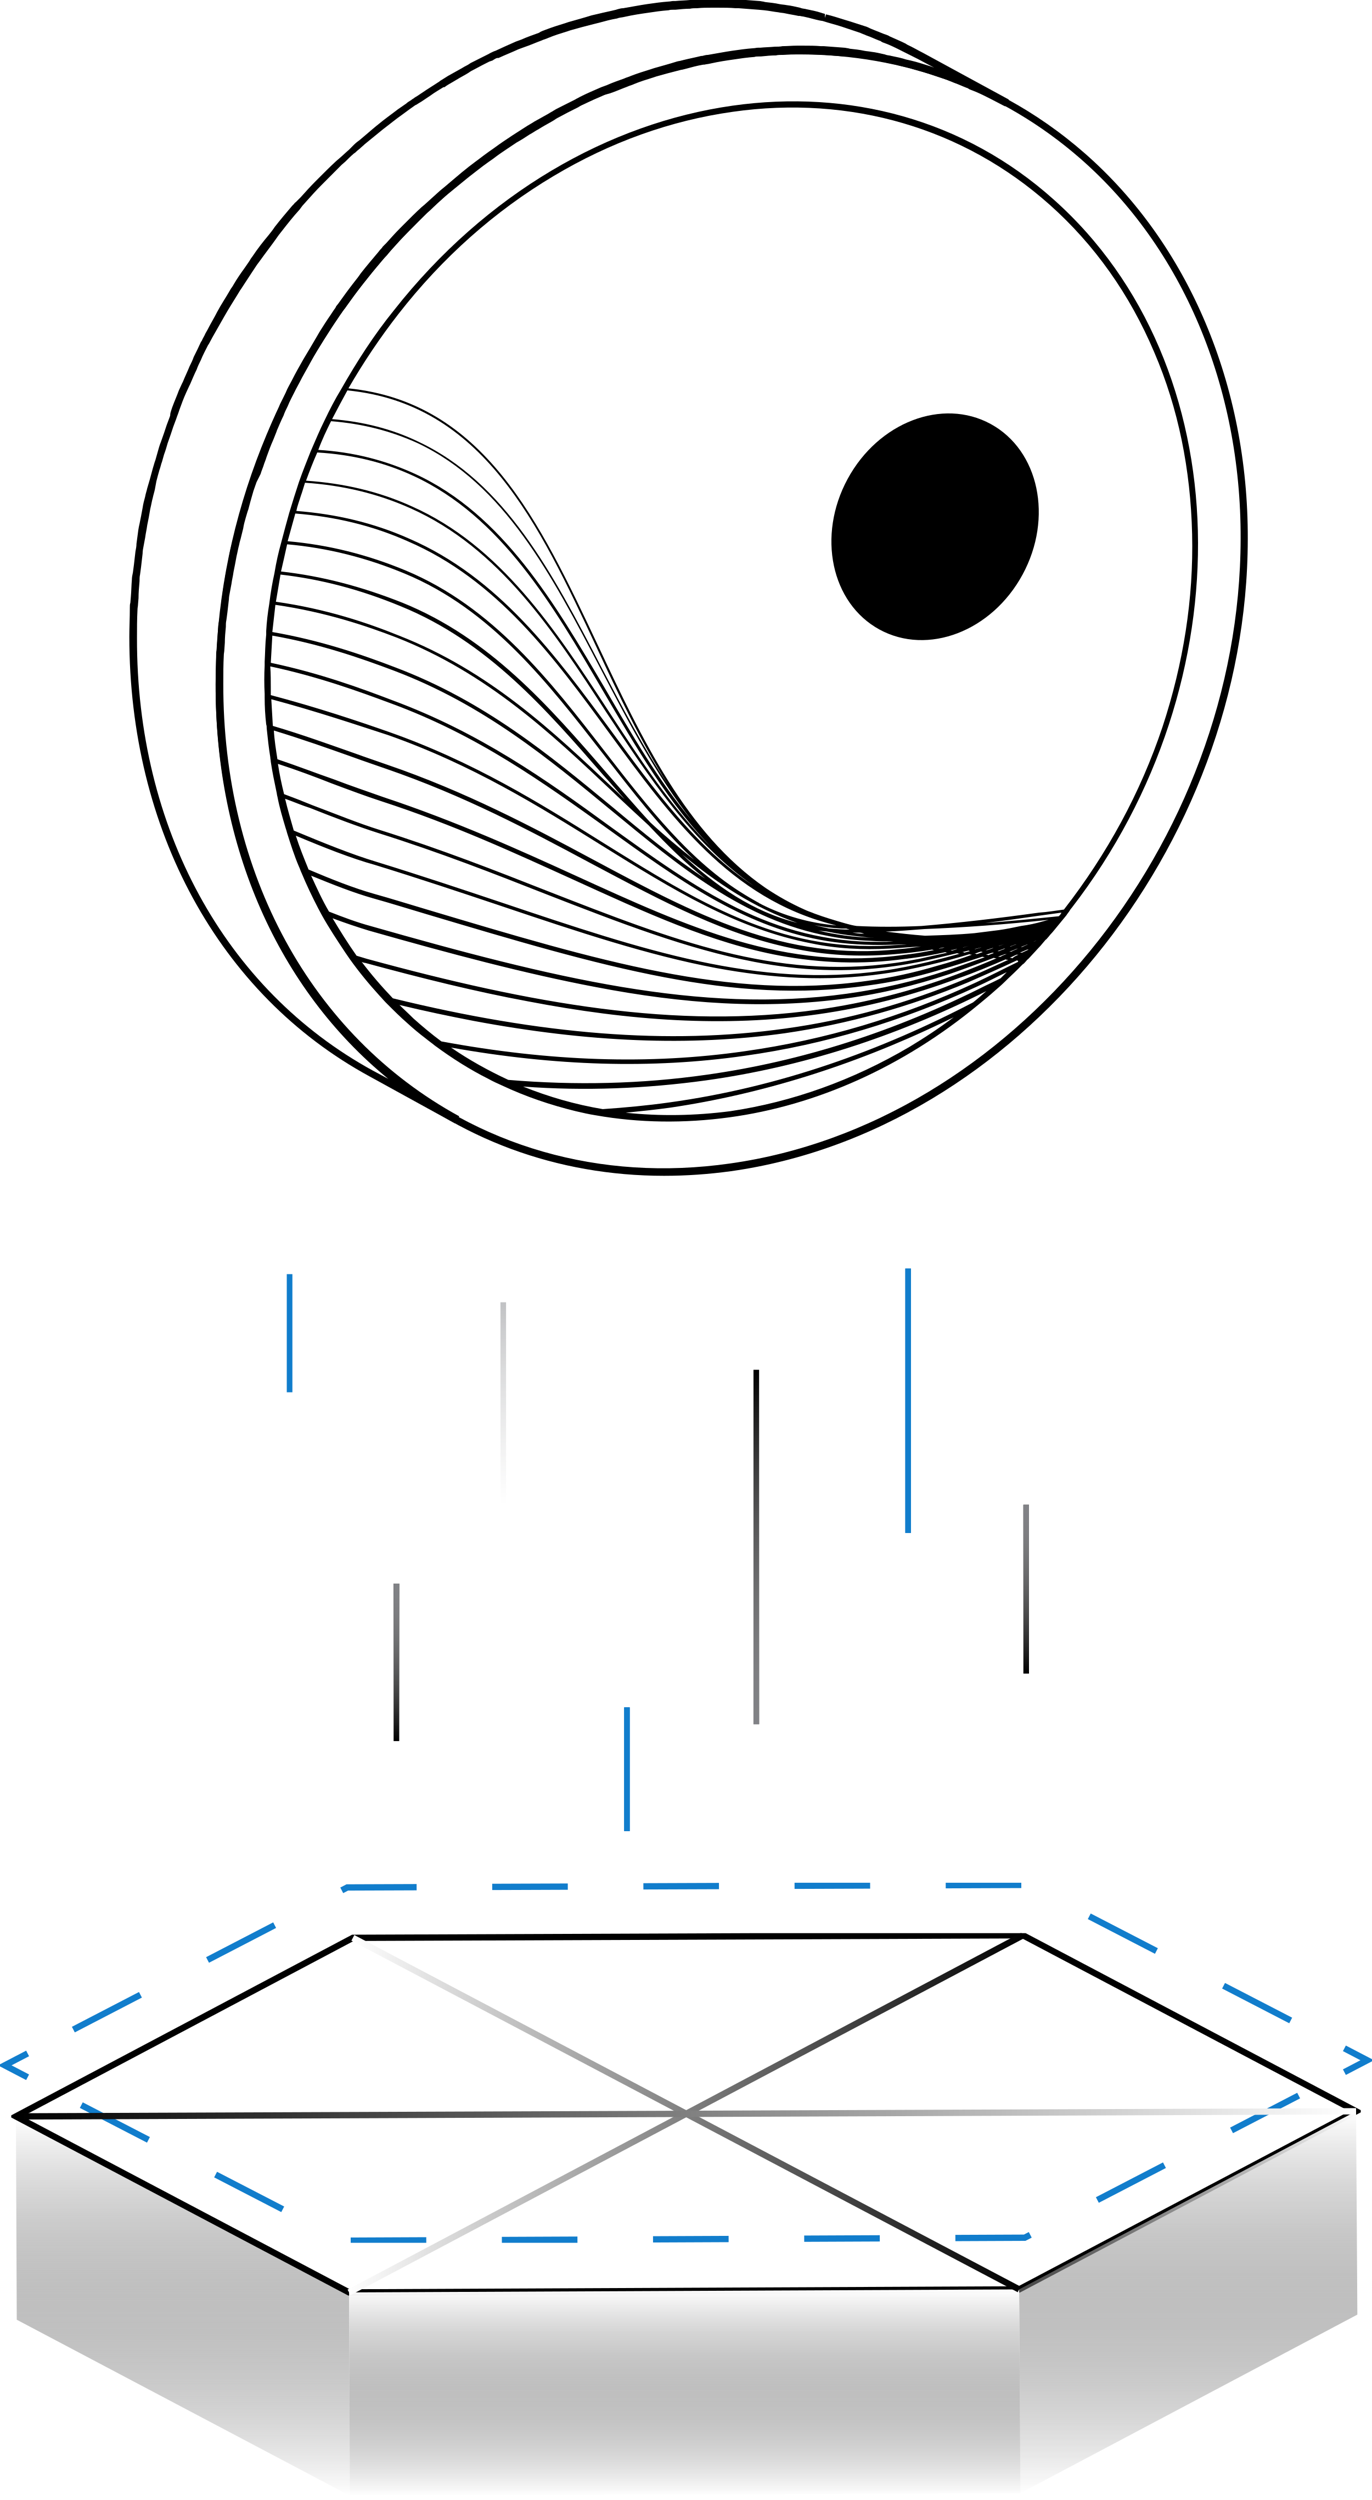 <svg width="218" height="397" viewBox="0 0 218 397" fill="none" xmlns="http://www.w3.org/2000/svg">
<g clip-path="url(#clip0)">
<path d="M105.511 186.729C88.551 186.729 72.727 180.945 60.149 169.865C43.676 155.445 34.182 133.122 34.263 108.6C34.263 59.636 71.104 14.583 116.304 8.228L116.385 8.799L116.304 8.228C137.24 5.296 157.121 10.998 172.377 24.36C188.85 38.78 198.344 61.184 198.263 85.625C198.182 134.589 161.341 179.642 116.141 185.996C112.571 186.485 109 186.729 105.511 186.729ZM127.015 8.636C123.526 8.636 120.037 8.88 116.466 9.369C71.835 15.642 35.399 60.206 35.318 108.6C35.237 132.796 44.569 154.793 60.798 168.969C75.811 182.086 95.368 187.707 115.979 184.774C160.61 178.501 197.046 133.937 197.127 85.544C197.208 61.347 187.876 39.35 171.647 25.174C159.231 14.339 143.651 8.636 127.015 8.636Z" fill="#000"/>
<path d="M72.322 178.42C72.24 178.42 72.24 178.42 72.322 178.42L58.689 170.924C34.75 157.889 20.549 131.737 20.549 101.104C20.549 99.638 20.63 98.09 20.63 96.542C20.63 96.216 20.63 95.972 20.712 95.727L20.793 94.75C20.874 93.854 20.874 92.957 20.955 92.061C20.955 91.654 21.036 91.328 21.117 90.921L21.279 89.699C21.361 88.965 21.442 88.232 21.523 87.58C21.604 87.173 21.685 86.766 21.685 86.358L21.848 85.136C21.929 84.484 22.01 83.833 22.172 83.181C22.253 82.774 22.334 82.366 22.416 81.959L22.659 80.655C22.74 80.085 22.902 79.433 23.065 78.863C23.146 78.374 23.308 77.967 23.389 77.559L23.795 76.175C23.957 75.604 24.12 74.953 24.282 74.382C24.444 73.893 24.525 73.486 24.688 73.079L25.012 71.938C25.175 71.368 25.337 70.716 25.58 70.146C25.743 69.657 25.905 69.25 26.067 68.761L26.473 67.539C26.635 67.131 26.798 66.643 26.96 66.235L27.041 65.991C27.041 65.665 27.122 65.421 27.203 65.176L27.366 64.687C27.69 63.791 28.096 62.895 28.421 61.999C28.583 61.673 28.745 61.266 28.907 60.94L29.07 60.614C29.394 59.799 29.8 58.984 30.125 58.17C30.368 57.681 30.611 57.192 30.774 56.703C31.18 55.889 31.585 55.074 31.91 54.341L32.072 54.096C32.234 53.689 32.478 53.363 32.64 52.956L32.965 52.385C33.452 51.408 34.02 50.511 34.507 49.534C35.156 48.312 35.886 47.253 36.535 46.112C36.698 45.786 36.941 45.542 37.103 45.216C37.671 44.238 38.239 43.424 38.889 42.527L39.619 41.468C39.7 41.305 39.781 41.224 39.862 41.061C39.944 40.98 40.025 40.816 40.106 40.735C40.917 39.513 41.81 38.372 42.703 37.313C43.027 36.906 43.352 36.499 43.676 36.01C44.569 34.869 45.462 33.81 46.435 32.669L46.679 32.425C46.76 32.344 46.841 32.181 47.003 32.099L47.815 31.285C48.545 30.47 49.276 29.655 50.006 28.922L50.655 28.27C51.548 27.374 52.44 26.478 53.414 25.582L53.982 25.093C54.469 24.685 54.956 24.197 55.443 23.789C55.605 23.626 55.767 23.463 55.93 23.3L56.254 22.975C56.579 22.649 56.822 22.486 57.147 22.241C58.039 21.508 58.851 20.775 59.744 20.042L60.149 19.716C61.123 18.901 62.178 18.168 63.233 17.353L64.531 16.457C64.775 16.213 65.099 16.05 65.343 15.887C65.505 15.724 65.749 15.642 65.911 15.479L66.317 15.235C66.803 14.909 67.29 14.583 67.777 14.257C68.427 13.85 69.157 13.361 69.806 12.954L69.887 12.872C70.293 12.628 70.78 12.302 71.186 12.058C71.916 11.65 72.646 11.243 73.376 10.835L73.782 10.591C74.107 10.428 74.431 10.265 74.756 10.021C75.567 9.613 76.379 9.206 77.19 8.799L77.677 8.554C77.921 8.391 78.164 8.31 78.489 8.147L78.732 8.066C79.787 7.577 80.842 7.088 81.978 6.599L82.871 6.273C83.763 5.866 84.737 5.54 85.63 5.214C85.954 4.97 86.279 4.888 86.685 4.725C87.74 4.318 88.795 3.992 89.85 3.666L90.336 3.503C91.472 3.177 92.69 2.851 93.988 2.444L95.043 2.2C96.017 1.955 96.909 1.792 97.883 1.548L98.127 1.466C98.451 1.385 98.695 1.304 99.019 1.304C100.48 1.059 101.697 0.815 102.833 0.652C103.969 0.489 105.105 0.326 106.241 0.244C106.485 0.244 106.728 0.163 106.972 0.163H107.296C108.108 0.081 108.838 0.081 109.65 -7.45058e-07C110.055 -7.45058e-07 110.461 -7.45058e-07 110.867 -0.081C111.597 -0.081 112.409 -0.163 113.139 -0.163H113.464C113.707 -0.163 113.95 -0.163 114.194 -0.163C115.168 -0.163 116.06 -0.163 116.953 -0.081H117.44C118.495 -7.45058e-07 119.631 0.081 120.686 0.163C120.848 0.163 121.091 0.244 121.254 0.244L121.578 0.326C122.309 0.407 123.12 0.489 123.85 0.652C124.256 0.733 124.581 0.733 124.987 0.815C125.717 0.896 126.366 1.059 127.096 1.222L127.34 1.304C127.583 1.385 127.908 1.385 128.151 1.466C128.963 1.629 129.774 1.792 130.505 2.037L130.748 2.118C130.829 2.118 130.991 2.2 131.073 2.2V2.851L131.235 2.281C132.29 2.526 133.264 2.851 134.319 3.177L135.13 3.422C135.86 3.666 136.672 3.911 137.402 4.155C137.727 4.236 138.051 4.399 138.376 4.562C139.025 4.807 139.755 5.133 140.405 5.377L140.648 5.458C140.892 5.54 141.135 5.621 141.378 5.784C142.271 6.192 143.083 6.518 143.894 6.925L144.137 7.088C145.03 7.495 145.842 7.984 146.653 8.391L160.286 15.805L159.718 16.864H159.637C158.825 16.457 158.095 16.05 157.283 15.642L156.959 15.479C156.147 15.072 155.336 14.665 154.443 14.339C154.2 14.257 153.956 14.176 153.794 14.013L153.551 13.931C152.901 13.687 152.252 13.361 151.522 13.117C151.197 12.954 150.873 12.872 150.548 12.709C149.818 12.465 149.087 12.22 148.357 11.976L147.627 11.732C146.653 11.406 145.598 11.161 144.624 10.835L143.975 10.673C143.164 10.51 142.433 10.265 141.622 10.102C141.378 10.021 141.054 10.021 140.81 9.939L140.567 9.858C139.837 9.695 139.187 9.613 138.457 9.451C138.133 9.369 137.727 9.369 137.402 9.288C136.672 9.206 135.942 9.043 135.13 8.962H134.156C133.101 8.88 132.046 8.799 130.992 8.717H130.505C129.612 8.636 128.638 8.636 127.746 8.636C127.502 8.636 127.259 8.636 127.015 8.636H126.691C125.96 8.636 125.23 8.636 124.419 8.717C124.013 8.717 123.607 8.717 123.282 8.799C122.552 8.799 121.741 8.88 120.929 8.962H120.605C120.361 8.962 120.118 8.962 119.874 9.043C118.738 9.125 117.602 9.288 116.547 9.451C115.411 9.613 114.275 9.776 112.814 10.102C112.49 10.184 112.246 10.184 111.922 10.265H111.759C110.786 10.428 109.893 10.673 109 10.917L108.676 10.998C108.432 11.08 108.189 11.08 107.945 11.161C106.647 11.487 105.43 11.813 104.294 12.139L103.807 12.302C102.752 12.628 101.697 12.954 100.723 13.361C100.399 13.524 99.993 13.605 99.668 13.768C98.776 14.094 97.883 14.502 96.909 14.828L96.017 15.072C94.881 15.561 93.745 16.05 92.609 16.62C92.365 16.701 92.122 16.864 91.878 17.027L91.391 17.272C90.58 17.679 89.768 18.086 89.038 18.494C88.713 18.657 88.389 18.82 88.064 19.064L87.659 19.308C86.928 19.716 86.198 20.123 85.549 20.53C85.062 20.775 84.656 21.101 84.169 21.345C83.439 21.834 82.79 22.241 82.059 22.649C81.572 22.975 81.085 23.3 80.599 23.626C79.868 24.115 79.138 24.604 78.408 25.174L77.596 25.745C76.541 26.478 75.567 27.293 74.594 28.026L74.188 28.352C73.295 29.085 72.484 29.737 71.591 30.47C71.267 30.714 71.023 30.959 70.699 31.203C69.887 31.936 69.076 32.669 68.345 33.403L67.858 33.81C66.966 34.706 66.073 35.602 65.18 36.499L64.531 37.15C63.801 37.884 63.071 38.698 62.34 39.513L61.853 40.083C61.691 40.246 61.61 40.409 61.448 40.572L61.123 40.898C60.23 41.957 59.257 43.098 58.364 44.238C58.039 44.646 57.715 45.053 57.39 45.46C56.498 46.601 55.686 47.742 54.875 48.882L54.55 49.289C54.388 49.452 54.307 49.697 54.144 49.86L53.657 50.593C53.09 51.408 52.522 52.304 51.953 53.2L51.385 54.096C50.736 55.155 50.006 56.296 49.438 57.355C48.789 58.577 48.139 59.636 47.571 60.777C47.409 61.103 47.166 61.51 47.003 61.836L46.841 62.162C46.435 62.976 46.03 63.71 45.705 64.524C45.462 65.013 45.218 65.502 45.056 65.991C44.65 66.805 44.325 67.62 44.001 68.353L43.92 68.598C43.758 69.005 43.595 69.412 43.433 69.82C43.027 70.716 42.703 71.612 42.378 72.508L42.216 72.997C42.135 73.242 42.053 73.405 41.972 73.649C41.81 74.219 41.566 74.708 41.404 75.278L40.755 76.582C40.593 77.071 40.43 77.478 40.268 77.967C40.106 78.537 39.944 79.108 39.781 79.678L39.457 80.9C39.294 81.307 39.213 81.715 39.051 82.203C38.889 82.774 38.726 83.344 38.645 83.914L38.321 85.218C38.239 85.625 38.077 86.032 37.996 86.521C37.834 87.091 37.753 87.662 37.59 88.314L37.347 89.617C37.266 90.025 37.184 90.432 37.103 90.839C37.022 91.491 36.86 92.061 36.779 92.713L36.535 94.016C36.454 94.424 36.373 94.831 36.373 95.157C36.292 95.89 36.211 96.542 36.13 97.275L35.967 98.497C35.886 98.823 35.886 99.231 35.886 99.556C35.805 100.371 35.724 101.267 35.724 102.082L35.643 103.223C35.643 103.467 35.562 103.793 35.562 104.037C35.48 105.504 35.48 107.052 35.48 108.518C35.399 138.744 49.438 164.407 72.971 177.279L72.322 178.42ZM113.869 1.222C113.707 1.222 113.545 1.222 113.382 1.222H113.058C112.327 1.222 111.597 1.222 110.786 1.304C110.38 1.304 109.974 1.304 109.65 1.385C108.919 1.385 108.108 1.466 107.296 1.548H106.972C106.728 1.548 106.485 1.548 106.241 1.629C105.105 1.711 103.969 1.874 102.914 2.037C101.778 2.2 100.642 2.363 99.181 2.689C98.857 2.77 98.614 2.77 98.289 2.851L98.045 2.933C97.072 3.096 96.179 3.34 95.286 3.585L94.313 3.829C93.014 4.155 91.797 4.481 90.661 4.807L90.174 4.97C89.119 5.296 88.064 5.621 87.091 6.029C86.766 6.192 86.36 6.273 86.036 6.436C85.143 6.762 84.25 7.169 83.276 7.495L82.384 7.821C81.329 8.31 80.274 8.717 79.219 9.206H78.976C78.732 9.288 78.489 9.451 78.245 9.613L77.758 9.776C76.947 10.184 76.135 10.591 75.405 10.998C75.081 11.161 74.756 11.324 74.431 11.569L74.026 11.813C73.295 12.22 72.565 12.628 71.916 13.035C71.51 13.28 71.023 13.524 70.618 13.85H70.455C69.806 14.257 69.076 14.665 68.427 15.153C67.94 15.479 67.453 15.805 66.966 16.131L66.56 16.375C66.398 16.457 66.236 16.62 65.992 16.701C65.749 16.864 65.424 17.109 65.18 17.272L63.963 18.168C62.908 18.901 61.935 19.716 60.961 20.449L60.555 20.775C59.663 21.508 58.851 22.16 57.958 22.893C57.715 23.137 57.39 23.382 57.147 23.626L56.741 23.952C56.579 24.115 56.417 24.278 56.254 24.36C55.767 24.767 55.281 25.256 54.875 25.663L54.307 26.152C53.414 27.048 52.522 27.944 51.629 28.84L50.98 29.492C50.249 30.225 49.519 31.04 48.789 31.855L48.058 32.669C47.977 32.751 47.896 32.914 47.815 32.995C47.734 33.077 47.653 33.24 47.571 33.321C46.598 34.38 45.705 35.521 44.812 36.662C44.488 37.069 44.163 37.476 43.839 37.965C43.027 39.106 42.135 40.246 41.323 41.387C41.242 41.468 41.161 41.631 41.08 41.713C40.998 41.794 40.917 41.957 40.836 42.039L40.025 43.261C39.457 44.157 38.889 44.971 38.321 45.868C38.077 46.194 37.915 46.519 37.753 46.764C37.103 47.823 36.373 48.964 35.724 50.104C35.156 51.082 34.669 51.978 34.101 52.956L33.776 53.526C33.614 53.852 33.371 54.259 33.208 54.585L33.046 54.829C32.64 55.644 32.234 56.377 31.91 57.192C31.666 57.681 31.423 58.17 31.261 58.658C30.855 59.473 30.53 60.288 30.206 61.021L30.044 61.347C29.881 61.673 29.719 62.08 29.557 62.406C29.151 63.302 28.826 64.198 28.502 65.095L28.339 65.583C28.258 65.828 28.177 65.991 28.096 66.235L28.015 66.48C27.852 66.887 27.69 67.376 27.528 67.783L27.122 69.005C26.96 69.494 26.798 69.901 26.635 70.39C26.473 70.96 26.311 71.531 26.067 72.183L25.743 73.323C25.58 73.731 25.499 74.219 25.337 74.627C25.175 75.197 25.012 75.767 24.85 76.419L24.607 77.722C24.525 78.13 24.363 78.619 24.282 79.026C24.12 79.596 24.039 80.167 23.876 80.818L23.633 82.203C23.552 82.611 23.471 83.018 23.389 83.425C23.308 84.077 23.146 84.729 23.065 85.381L22.821 86.684C22.74 87.092 22.659 87.499 22.659 87.906C22.578 88.639 22.497 89.291 22.416 90.025L22.253 91.246C22.172 91.572 22.172 91.98 22.172 92.306C22.091 93.202 22.01 94.098 22.01 94.994L21.929 95.972C21.929 96.216 21.848 96.542 21.848 96.787C21.766 98.334 21.766 99.801 21.766 101.267C21.685 131.493 35.724 157.156 59.257 170.028L61.691 171.332C44.244 157.074 34.182 134.507 34.263 108.681C34.263 107.215 34.344 105.667 34.344 104.119C34.344 103.793 34.344 103.549 34.425 103.304L34.507 102.164C34.588 101.267 34.588 100.453 34.669 99.638C34.669 99.231 34.75 98.905 34.831 98.497L34.993 97.275C35.075 96.542 35.156 95.809 35.237 95.076C35.318 94.668 35.399 94.261 35.399 93.854L35.643 92.55C35.724 91.898 35.805 91.246 35.967 90.676C36.048 90.269 36.13 89.862 36.211 89.373L36.454 88.069C36.535 87.499 36.698 86.847 36.86 86.277C36.941 85.87 37.103 85.381 37.184 84.973L37.509 83.67C37.671 83.1 37.834 82.529 37.996 81.877C38.077 81.47 38.239 80.981 38.402 80.574L38.726 79.352C38.889 78.782 39.051 78.211 39.294 77.641C39.457 77.152 39.619 76.663 39.781 76.256L40.187 75.115C40.349 74.545 40.593 73.975 40.755 73.405C40.836 73.16 40.917 72.916 40.998 72.753L41.161 72.264C41.485 71.368 41.891 70.472 42.216 69.576C42.378 69.168 42.54 68.761 42.703 68.353L42.784 68.109C43.108 67.294 43.514 66.48 43.839 65.665C44.082 65.176 44.325 64.687 44.488 64.198C44.894 63.384 45.299 62.651 45.624 61.836L45.786 61.51C45.949 61.184 46.192 60.777 46.354 60.451C46.922 59.31 47.571 58.17 48.221 57.029C48.951 55.807 49.6 54.748 50.249 53.607L50.817 52.63C51.385 51.733 51.953 50.837 52.522 50.023L53.008 49.289C53.171 49.045 53.333 48.882 53.414 48.638L53.739 48.23C54.55 47.09 55.443 45.868 56.335 44.727C56.66 44.32 56.985 43.912 57.309 43.424C58.202 42.283 59.176 41.142 60.068 40.083L60.393 39.676C60.555 39.513 60.717 39.35 60.799 39.187L61.367 38.617C62.097 37.802 62.827 36.987 63.558 36.254L64.207 35.602C65.099 34.706 65.992 33.81 66.966 32.914L67.453 32.507C68.264 31.773 69.076 31.04 69.887 30.307C70.212 30.062 70.455 29.818 70.78 29.574C71.672 28.84 72.484 28.107 73.376 27.374L73.782 27.048C74.756 26.233 75.811 25.5 76.866 24.685L77.758 24.034C78.489 23.545 79.219 22.975 79.95 22.486C80.436 22.16 80.923 21.834 81.41 21.508C82.059 21.101 82.79 20.612 83.439 20.205C83.926 19.879 84.413 19.634 84.9 19.308C85.63 18.901 86.36 18.494 87.091 18.086L87.496 17.842C87.821 17.679 88.145 17.435 88.47 17.272C89.281 16.864 90.093 16.457 90.904 16.05L91.391 15.805C91.635 15.642 91.878 15.561 92.122 15.398C93.258 14.828 94.394 14.339 95.53 13.85L96.422 13.524C97.315 13.117 98.289 12.791 99.181 12.465C99.506 12.302 99.912 12.22 100.236 12.058C101.291 11.65 102.346 11.324 103.401 10.998L103.888 10.835C105.024 10.51 106.241 10.184 107.54 9.776C107.783 9.695 108.027 9.695 108.27 9.613L108.595 9.532C109.568 9.288 110.461 9.125 111.435 8.88H111.597C111.922 8.799 112.165 8.717 112.49 8.717C113.95 8.473 115.168 8.228 116.304 8.066C117.44 7.903 118.576 7.74 119.712 7.658C119.955 7.658 120.199 7.577 120.442 7.577H120.767C121.578 7.495 122.309 7.495 123.12 7.414C123.526 7.414 123.932 7.414 124.337 7.332C125.068 7.332 125.879 7.251 126.61 7.251H126.934C127.178 7.251 127.421 7.251 127.664 7.251C128.638 7.251 129.531 7.251 130.423 7.332H130.91C131.965 7.414 133.101 7.495 134.156 7.577C134.319 7.577 134.562 7.658 134.724 7.658L135.049 7.74C135.779 7.821 136.591 7.903 137.321 8.066C137.727 8.147 138.051 8.147 138.457 8.228C139.187 8.31 139.837 8.473 140.567 8.636L140.81 8.717C141.054 8.799 141.378 8.799 141.622 8.88C142.433 9.043 143.245 9.206 143.975 9.451L144.705 9.613C145.76 9.858 146.734 10.184 147.789 10.51L148.438 10.754L145.842 9.369C145.03 8.962 144.219 8.554 143.407 8.147L143.083 7.984C142.271 7.577 141.46 7.169 140.567 6.843C140.324 6.762 140.08 6.681 139.918 6.518L139.674 6.436C139.025 6.192 138.376 5.866 137.646 5.621C137.321 5.458 136.996 5.377 136.672 5.214C135.942 4.97 135.211 4.725 134.481 4.481L133.751 4.236C132.777 3.911 131.722 3.666 130.748 3.34L130.261 3.259C129.45 3.096 128.719 2.851 127.908 2.689C127.664 2.607 127.34 2.607 127.096 2.526H126.853C126.123 2.363 125.473 2.281 124.743 2.118C124.419 2.037 124.013 2.037 123.688 1.955C122.958 1.874 122.228 1.711 121.416 1.629L120.523 1.548C119.468 1.466 118.414 1.385 117.359 1.304H116.872C115.979 1.222 115.005 1.222 114.113 1.222C114.032 1.222 113.95 1.222 113.869 1.222Z" fill="#000"/>
<path d="M162.479 91.247C167.362 82.236 165.098 71.531 157.421 67.338C149.745 63.145 139.563 67.051 134.68 76.063C129.796 85.074 132.061 95.778 139.737 99.971C147.414 104.164 157.596 100.258 162.479 91.247Z" fill="#000"/>
<path d="M167.427 31.692C196.884 57.925 198.101 108.192 170.267 144.202C170.105 144.365 170.024 144.528 169.861 144.772C169.699 145.017 169.537 145.18 169.456 145.343C167.508 147.705 167.265 148.031 167.021 148.276C166.778 148.52 166.697 148.683 166.534 148.846C166.372 149.009 166.291 149.172 166.129 149.253C165.317 150.231 165.155 150.394 164.992 150.557C163.613 152.023 163.451 152.268 163.207 152.431C162.801 152.919 162.639 153.082 162.477 153.164C162.233 153.408 161.99 153.653 161.747 153.897C161.097 154.549 160.367 155.201 159.718 155.852C159.231 156.341 158.663 156.83 158.095 157.319C157.283 158.052 156.391 158.785 155.498 159.519C143.488 169.458 129.693 175.568 115.898 177.442C108.757 178.42 101.535 178.338 94.637 177.116C93.582 176.953 92.527 176.709 91.472 176.464C87.496 175.487 83.601 174.183 79.787 172.391C79.057 172.065 78.326 171.739 77.596 171.332C74.675 169.865 71.835 168.073 69.076 166.036C68.589 165.629 68.102 165.303 67.615 164.896C66.641 164.162 65.667 163.348 64.775 162.533C63.558 161.474 62.422 160.333 61.285 159.193C60.961 158.867 60.636 158.459 60.312 158.134C58.608 156.26 57.066 154.386 55.605 152.349C55.362 152.023 55.118 151.616 54.875 151.29C53.576 149.335 52.278 147.379 51.142 145.343C50.98 145.017 50.736 144.609 50.574 144.284C49.6 142.41 48.708 140.536 47.896 138.581C47.734 138.255 47.653 137.929 47.49 137.603C46.76 135.892 46.192 134.1 45.624 132.307C45.543 131.982 45.462 131.737 45.38 131.493C44.894 129.863 44.407 128.234 44.082 126.523C44.001 126.279 44.001 126.034 43.92 125.708C43.595 124.16 43.271 122.613 43.027 120.983C43.027 120.739 42.946 120.494 42.946 120.25C42.703 118.783 42.54 117.236 42.378 115.688C42.378 115.443 42.378 115.28 42.297 115.036C42.135 113.651 42.053 112.184 42.053 110.799C42.053 110.555 42.053 110.392 42.053 110.229C41.972 108.681 41.972 107.215 42.053 105.667C42.053 105.504 42.053 105.259 42.053 105.096C42.135 103.63 42.135 102.245 42.297 100.779C42.297 100.616 42.297 100.453 42.297 100.208C42.378 98.742 42.54 97.357 42.784 95.89C43.027 93.935 43.271 92.55 43.595 91.084C43.92 89.128 44.244 87.743 44.65 86.277C45.137 84.403 45.543 82.937 45.949 81.47C46.517 79.596 47.003 78.048 47.49 76.582C48.139 74.708 48.789 73.16 49.357 71.694C50.168 69.82 50.817 68.272 51.548 66.805C52.44 64.932 53.252 63.384 54.144 61.917C56.741 57.355 59.419 53.2 62.584 49.289C77.272 30.633 96.828 19.553 116.385 16.783C134.805 14.176 153.145 18.901 167.427 31.692ZM169.05 144.447C175.947 135.566 181.222 125.871 184.711 115.443C188.038 105.341 189.661 95.076 189.418 84.81C189.175 74.545 187.227 64.85 183.413 55.97C179.518 46.764 173.919 38.861 166.778 32.507C153.145 20.367 135.211 15.072 116.385 17.761C106.566 19.145 96.99 22.567 87.983 27.944C78.651 33.484 70.293 40.898 63.314 49.86C60.393 53.607 57.715 57.599 55.362 61.673C76.866 63.873 85.711 82.774 95.043 102.571C101.941 117.236 109 132.307 121.659 141.025C123.607 142.328 125.636 143.469 127.827 144.447C128.314 144.691 128.882 144.854 129.45 145.098C130.991 145.669 132.614 146.157 134.319 146.646C134.887 146.809 135.536 146.972 136.104 147.054C139.35 147.217 142.839 147.217 146.41 147.054C152.333 146.565 158.582 145.832 165.074 144.935C166.372 144.854 167.752 144.609 169.05 144.447ZM46.922 81.552C46.517 83.018 46.111 84.484 45.705 85.951C52.197 86.521 58.364 88.069 64.45 90.595C78.326 96.379 87.415 108.111 96.179 119.435C103.077 128.315 109.731 136.87 118.332 142.084C118.576 142.247 118.9 142.41 119.144 142.573C119.55 142.817 119.874 142.98 120.28 143.224C120.442 143.306 120.605 143.387 120.686 143.469C120.848 143.55 120.929 143.55 121.01 143.632C124.581 145.424 128.476 146.565 132.858 146.972C132.696 146.891 132.452 146.891 132.29 146.809C116.06 142.654 106.647 129.863 96.747 116.339C87.983 104.363 78.976 92.061 64.775 85.951C59.094 83.425 53.171 82.04 46.922 81.552ZM43.271 100.941C43.19 102.408 43.108 103.793 43.027 105.259C50.736 106.889 57.228 109.251 62.34 111.207C76.217 116.339 86.766 123.835 96.828 131.167C110.705 141.188 122.633 149.742 139.918 149.579C140.567 149.579 141.216 149.579 141.946 149.498C140.729 149.498 139.512 149.498 138.376 149.416C136.104 149.335 133.913 149.09 131.803 148.683C118.17 146.157 107.945 137.603 97.153 128.723C87.172 120.494 76.866 111.94 62.746 106.563C57.147 104.445 50.736 102.245 43.271 100.941ZM43.027 109.333C43.027 109.659 43.027 110.066 43.027 110.392C50.412 112.347 56.741 114.466 61.853 116.258C75.243 120.983 85.711 127.501 95.855 133.855C110.786 143.143 123.688 151.209 141.46 150.149C142.352 150.068 143.245 150.068 144.137 149.987C142.596 149.987 141.216 150.068 139.837 150.068C136.51 150.068 133.345 149.824 130.342 149.253C117.764 146.891 107.702 139.64 96.504 131.574C86.36 124.323 75.892 116.747 62.097 111.696C57.066 109.822 50.574 107.459 42.946 105.83C43.027 107.052 43.027 108.192 43.027 109.333ZM43.108 111.044C43.19 112.51 43.271 113.895 43.352 115.28C48.058 116.665 52.278 118.213 56.254 119.598C58.039 120.25 59.744 120.82 61.367 121.39C74.026 125.708 84.737 131.411 94.15 136.462C110.461 145.18 124.581 152.756 143.001 150.72C144.137 150.638 145.192 150.475 146.328 150.312C144.543 150.394 143.001 150.557 141.46 150.638C136.996 150.883 132.858 150.638 128.963 149.824C117.034 147.542 106.891 141.269 95.611 134.263C85.549 127.99 75.081 121.472 61.691 116.747C56.66 115.117 50.412 112.999 43.108 111.044ZM47.815 78.7C47.571 79.515 47.247 80.329 47.085 81.144C53.414 81.633 59.338 83.018 65.018 85.544C79.3 91.735 88.308 104.119 97.072 116.013C104.05 125.545 110.786 134.752 119.793 140.699C109.974 133.937 103.077 123.346 96.26 112.999C87.983 100.208 79.3 87.01 65.262 80.737C59.987 78.374 54.469 77.071 48.464 76.663C48.221 77.397 48.058 78.048 47.815 78.7ZM44.082 120.576C47.247 121.635 50.168 122.775 53.008 123.753C55.767 124.812 58.445 125.708 60.961 126.605C72.484 130.434 82.546 134.996 91.472 139.069C109.325 147.217 124.743 154.304 143.813 151.616C144.056 151.616 144.3 151.534 144.543 151.534C145.842 151.371 147.14 151.127 148.438 150.883C148.357 150.883 148.276 150.883 148.114 150.801C147.627 150.883 147.059 150.964 146.572 151.046C145.355 151.209 144.137 151.371 143.001 151.453C137.321 152.023 131.965 151.779 126.934 150.801C115.492 148.683 105.268 143.143 93.907 137.114C84.007 131.819 73.782 126.36 61.204 122.042C59.581 121.472 57.877 120.902 56.092 120.25C52.197 118.865 48.058 117.398 43.514 116.013C43.595 117.48 43.839 119.028 44.082 120.576ZM44.163 121.309C44.407 122.938 44.731 124.486 45.137 126.116C46.679 126.686 48.139 127.256 49.519 127.827C53.414 129.293 56.985 130.76 60.393 131.819C70.212 134.915 78.732 138.255 87.009 141.514C107.053 149.335 123.12 155.608 142.271 152.919C143.488 152.756 144.787 152.512 146.085 152.268C147.546 151.942 149.006 151.616 150.548 151.29C150.467 151.29 150.305 151.29 150.224 151.209C148.357 151.616 146.491 151.942 144.624 152.186C144.381 152.186 144.137 152.268 143.894 152.268C136.834 153.245 130.342 152.919 124.013 151.779C112.977 149.742 102.59 144.935 91.148 139.721C81.816 135.485 72.159 131.004 60.636 127.256C58.121 126.442 55.524 125.464 52.684 124.405C50.006 123.346 47.166 122.287 44.163 121.309ZM50.412 71.857C49.762 73.323 49.194 74.79 48.626 76.338C54.631 76.745 60.23 78.048 65.424 80.411C79.544 86.684 88.227 99.964 96.585 112.755C101.697 120.576 106.891 128.56 113.382 134.915C106.323 127.827 101.048 118.621 95.773 109.659C87.821 96.053 79.625 82.04 65.749 75.604C61.042 73.405 55.93 72.183 50.412 71.857ZM45.299 126.849C45.705 128.56 46.192 130.189 46.679 131.9C51.385 133.855 55.767 135.648 59.825 136.87C66.966 139.069 73.539 141.269 79.868 143.387C102.184 150.883 120.361 156.993 140.405 154.141C142.758 153.816 145.111 153.327 147.546 152.756C149.169 152.349 150.792 151.942 152.496 151.453C152.333 151.453 152.252 151.453 152.09 151.371C150.061 151.86 148.033 152.349 146.085 152.756C144.787 153.001 143.488 153.245 142.271 153.408C134.4 154.549 127.096 154.141 119.874 152.756C109.244 150.72 98.695 146.646 86.766 142.002C78.489 138.744 69.968 135.403 60.149 132.307C56.822 131.248 53.171 129.863 49.276 128.315C47.977 127.908 46.679 127.338 45.299 126.849ZM52.603 66.887C51.872 68.353 51.142 69.901 50.574 71.449C56.092 71.775 61.204 73.079 65.992 75.278C79.95 81.715 88.145 95.809 96.179 109.414C100.399 116.665 104.7 124.079 109.974 130.352C104.294 123.183 99.831 114.628 95.449 106.237C87.577 91.165 80.112 76.908 66.398 70.39C62.097 68.435 57.634 67.294 52.603 66.887ZM45.624 86.44C45.299 87.906 44.975 89.373 44.65 90.758C51.142 91.491 57.39 93.12 63.963 95.727C77.84 101.349 87.253 112.184 96.341 122.694C98.695 125.383 100.967 128.071 103.32 130.597C105.592 132.715 107.945 134.67 110.299 136.544C105.105 131.737 100.561 125.79 95.855 119.761C87.091 108.518 78.083 96.787 64.288 91.084C58.202 88.558 52.035 87.01 45.624 86.44ZM47.003 132.715C47.571 134.507 48.302 136.3 49.032 138.092C52.684 139.64 56.173 141.025 59.338 141.921C62.259 142.736 65.099 143.632 67.858 144.447C95.124 152.594 115.979 158.867 137.808 155.771C141.541 155.282 145.274 154.467 149.087 153.327C150.873 152.838 152.658 152.268 154.443 151.616C154.281 151.616 154.2 151.616 154.038 151.534C151.928 152.186 149.737 152.756 147.627 153.245C145.192 153.816 142.758 154.304 140.405 154.63C131.316 155.934 122.633 155.364 113.788 153.734C102.995 151.697 91.959 148.031 79.625 143.876C73.295 141.758 66.722 139.558 59.581 137.359C55.767 136.3 51.467 134.589 47.003 132.715ZM55.199 61.999C54.388 63.465 53.576 65.013 52.765 66.561C57.715 66.968 62.259 68.109 66.479 70.146C80.274 76.663 87.74 90.921 95.611 106.074C98.938 112.429 102.265 118.783 106.16 124.649C101.859 117.887 98.289 110.311 94.799 102.815C85.549 83.018 76.704 64.117 55.199 61.999ZM43.758 96.053C43.595 97.52 43.433 98.905 43.271 100.371C50.817 101.675 57.309 103.874 62.827 105.993C77.028 111.37 87.334 119.924 97.396 128.234C102.265 132.307 107.053 136.218 112.084 139.558C108.919 137.114 105.998 134.181 103.077 131.085C101.129 129.293 99.181 127.501 97.234 125.627C87.496 116.421 77.353 106.889 63.071 101.267C58.202 99.394 51.71 97.194 43.758 96.053ZM49.438 139.069C50.331 141.025 51.223 142.98 52.278 144.772C54.55 145.669 56.741 146.483 58.851 147.054C87.74 155.282 111.273 161.066 134.562 157.808C139.918 157.074 145.274 155.852 150.629 154.06C152.577 153.408 154.524 152.675 156.472 152.023C156.31 152.023 156.229 151.942 156.066 151.942C153.794 152.675 151.522 153.408 149.25 154.06C145.436 155.201 141.622 156.015 137.889 156.504C127.178 158.052 116.709 157.319 105.592 155.201C93.988 153.001 81.735 149.335 67.777 145.18C65.018 144.365 62.178 143.469 59.257 142.654C56.092 141.758 52.846 140.454 49.438 139.069ZM52.846 145.832C54.063 147.868 55.281 149.824 56.66 151.779C57.228 151.942 57.715 152.105 58.283 152.268C84.494 159.437 107.54 163.511 130.018 160.333C137.402 159.274 144.705 157.482 152.09 154.712C154.2 153.897 156.229 153.082 158.338 152.186C158.176 152.186 158.014 152.186 157.933 152.105C155.579 153.001 153.145 153.897 150.792 154.712C145.355 156.504 139.999 157.808 134.562 158.541C121.578 160.333 108.595 159.437 94.637 156.749C83.439 154.63 71.51 151.453 58.608 147.787C56.741 147.216 54.794 146.565 52.846 145.832ZM44.569 91.246C44.325 92.713 44.082 94.098 43.839 95.564C51.872 96.705 58.364 98.905 63.395 100.941C77.758 106.563 87.821 116.095 97.64 125.383C98.208 125.871 98.695 126.442 99.263 126.93C98.127 125.708 97.072 124.405 95.936 123.183C86.847 112.755 77.515 101.919 63.72 96.298C57.228 93.609 50.98 91.98 44.569 91.246ZM57.471 152.756C59.013 154.793 60.636 156.667 62.422 158.541C86.036 164.325 106.241 165.955 124.743 163.348C134.805 161.963 144.3 159.274 153.632 155.364C155.823 154.467 158.014 153.408 160.205 152.431C160.042 152.431 159.88 152.431 159.799 152.349C157.365 153.408 154.849 154.467 152.252 155.364C144.868 158.134 137.483 160.007 130.018 161.066C115.168 163.185 100.074 162.126 83.926 159.03C75.567 157.482 67.047 155.364 58.039 152.919C57.877 152.919 57.634 152.838 57.471 152.756ZM161.747 152.756C161.828 152.594 161.747 152.594 161.584 152.512C158.988 153.734 156.391 154.875 153.794 156.015C144.381 159.926 134.805 162.614 124.743 164.081C109.65 166.199 93.501 165.547 75.243 162.126C71.429 161.392 67.534 160.578 63.476 159.6C64.207 160.333 64.937 160.985 65.667 161.718C67.128 163.022 68.589 164.244 70.131 165.384C87.253 168.562 103.158 169.132 118.414 166.932C131.073 165.14 143.164 161.555 155.092 156.015C157.365 154.956 159.556 153.816 161.747 152.756ZM158.988 155.364C159.312 155.038 159.637 154.712 159.961 154.386C158.419 155.119 156.878 155.934 155.255 156.667C143.245 162.207 131.073 165.873 118.332 167.666C103.563 169.784 88.145 169.295 71.672 166.362C74.513 168.317 77.596 170.028 80.761 171.495C91.472 172.391 101.941 172.146 112.246 170.68C127.34 168.562 142.109 163.836 156.634 156.504C157.365 156.178 158.176 155.771 158.988 155.364ZM154.606 159.193C155.336 158.622 156.066 157.971 156.715 157.4C142.109 164.733 127.34 169.458 112.165 171.576C102.671 172.88 92.933 173.287 83.114 172.554C87.172 174.183 91.391 175.405 95.773 176.138C99.344 175.894 102.833 175.568 106.323 175.079C124.013 172.635 140.08 166.769 154.606 159.193ZM144.462 166.281C146.896 164.814 149.25 163.266 151.522 161.555C150.873 161.881 150.305 162.126 149.656 162.451C135.373 169.295 120.848 173.776 106.566 175.894C104.213 176.22 101.859 176.464 99.425 176.709C104.862 177.279 110.38 177.198 116.06 176.464C125.879 174.998 135.455 171.576 144.462 166.281ZM126.691 146.565C119.874 144.202 113.95 140.292 108.351 135.648C113.788 140.78 119.631 144.772 126.691 146.565ZM165.723 146.32C166.047 146.239 166.291 146.157 166.615 146.076C159.799 146.809 153.145 147.298 146.896 147.542C144.787 147.705 142.758 147.868 140.729 147.95C142.758 148.194 144.868 148.439 146.978 148.601C149.574 148.52 152.171 148.439 154.849 148.194C156.147 148.031 157.446 147.868 158.744 147.705C159.88 147.542 161.097 147.298 162.233 147.054C163.451 146.891 164.587 146.646 165.723 146.32ZM136.915 148.764C135.455 148.602 134.075 148.439 132.777 148.194C132.371 148.113 131.884 148.031 131.478 147.95C130.991 147.868 130.505 147.868 130.018 147.787C132.777 148.439 135.617 148.846 138.619 148.927C138.782 148.927 138.863 148.927 138.944 148.927C138.214 148.927 137.564 148.846 136.915 148.764ZM131.722 147.461C132.777 147.542 133.913 147.624 134.968 147.624C134.805 147.542 134.643 147.542 134.481 147.461C134.237 147.461 133.994 147.461 133.751 147.461C132.209 147.379 130.748 147.217 129.369 146.891C130.18 147.135 130.991 147.298 131.722 147.461ZM168.238 145.506C168.401 145.343 168.563 145.18 168.644 144.935C167.427 145.098 166.291 145.261 165.074 145.424C162.233 145.832 159.393 146.239 156.553 146.565C160.367 146.32 164.262 145.913 168.238 145.506ZM135.455 148.113C135.942 148.194 136.51 148.276 136.996 148.276C137.078 148.276 137.159 148.276 137.321 148.276C137.078 148.194 136.834 148.113 136.591 148.113C136.185 148.113 135.779 148.113 135.455 148.113ZM161.828 151.616C161.665 151.616 161.584 151.616 161.503 151.616C161.179 151.779 160.773 151.942 160.448 152.105C160.61 152.105 160.692 152.105 160.854 152.186C161.097 151.942 161.422 151.779 161.828 151.616ZM162.396 151.29C162.72 151.127 163.126 150.964 163.451 150.801H163.207C162.801 150.964 162.477 151.127 162.071 151.29C162.233 151.29 162.315 151.29 162.396 151.29ZM159.961 151.534C159.88 151.534 159.718 151.534 159.637 151.534C159.312 151.697 158.906 151.779 158.582 151.942C158.744 151.942 158.825 151.942 158.988 151.942C159.231 151.779 159.556 151.616 159.961 151.534ZM161.422 150.72C161.097 150.883 160.692 151.046 160.367 151.127C160.448 151.127 160.529 151.127 160.692 151.127C161.016 150.964 161.341 150.801 161.747 150.638L161.422 150.72ZM157.689 151.29C157.365 151.371 156.959 151.534 156.634 151.616C156.797 151.616 156.878 151.616 157.04 151.697C157.365 151.534 157.689 151.453 158.014 151.29C157.933 151.371 157.77 151.29 157.689 151.29ZM159.556 150.638C159.231 150.801 158.825 150.883 158.501 151.046H158.744C159.069 150.883 159.393 150.801 159.718 150.638H159.556ZM155.823 151.127C155.498 151.209 155.174 151.371 154.849 151.453C154.93 151.453 155.092 151.453 155.174 151.534C155.498 151.453 155.823 151.29 156.147 151.209C155.985 151.127 155.904 151.127 155.823 151.127ZM163.207 149.987C162.883 150.149 162.558 150.231 162.233 150.394H162.396C162.72 150.231 162.964 150.149 163.288 149.987H163.207ZM157.689 150.557C157.365 150.638 157.04 150.801 156.634 150.883H156.878C157.202 150.801 157.527 150.638 157.851 150.557H157.689ZM153.875 150.964C153.551 151.046 153.226 151.127 152.901 151.209C152.983 151.209 153.145 151.209 153.226 151.29C153.551 151.209 153.794 151.127 154.119 151.046L153.875 150.964ZM160.448 150.312H160.61C160.935 150.149 161.179 150.068 161.503 149.987H161.422C161.016 150.068 160.773 150.231 160.448 150.312ZM164.181 149.579C164.424 149.498 164.668 149.335 164.911 149.253C164.668 149.335 164.343 149.498 164.181 149.579ZM154.849 150.72H155.011C155.336 150.638 155.579 150.557 155.904 150.475H155.823C155.498 150.557 155.174 150.638 154.849 150.72ZM158.663 150.231H158.744C158.988 150.149 159.231 150.068 159.556 149.905C159.231 150.068 158.906 150.149 158.663 150.231ZM151.928 150.72C151.603 150.801 151.36 150.883 151.035 150.883L151.278 150.964C151.522 150.883 151.847 150.801 152.09 150.72H151.928ZM152.983 150.475H153.064C153.307 150.394 153.632 150.312 153.875 150.231C153.551 150.312 153.307 150.394 152.983 150.475ZM149.169 150.638H149.331C149.574 150.557 149.818 150.557 150.061 150.475H149.899C149.737 150.475 149.412 150.557 149.169 150.638ZM147.221 150.231H147.302C147.546 150.231 147.708 150.149 147.951 150.149H147.87C147.708 150.231 147.465 150.231 147.221 150.231ZM151.116 150.231C151.278 150.231 151.36 150.231 151.441 150.149C151.36 150.231 151.278 150.231 151.116 150.231ZM156.878 150.149L157.04 150.068L156.878 150.149Z" fill="#000"/>
</g>
<g clip-path="url(#clip1)">
<path d="M213.613 325.292L217.246 327.185L213.613 329.077" stroke="#117DCC" stroke-miterlimit="10"/>
<path d="M206.346 332.795L162.814 355.369L54.569 355.842L8.021 331.781" stroke="#117DCC" stroke-miterlimit="10" stroke-dasharray="12.01 12.01"/>
<path d="M4.387 329.888L0.754 327.996L4.387 326.103" stroke="#117DCC" stroke-miterlimit="10"/>
<path d="M11.654 322.318L55.185 299.743L163.431 299.338L209.979 323.4" stroke="#117DCC" stroke-miterlimit="10" stroke-dasharray="12.01 12.01"/>
</g>
<g filter="url(#filter0_d)">
<rect x="45.566" y="198.344" width="0.893" height="18.762" fill="#117DCC"/>
</g>
<g filter="url(#filter1_d)">
<rect x="62.541" y="247.484" width="0.893" height="25.016" fill="black"/>
<rect x="62.541" y="247.484" width="0.893" height="25.016" fill="url(#paint0_linear)"/>
</g>
<g filter="url(#filter2_d)">
<rect x="79.516" y="202.811" width="0.893" height="32.164" fill="url(#paint1_linear)"/>
</g>
<g filter="url(#filter3_d)">
<rect x="99.172" y="267.139" width="0.893" height="19.656" fill="#117DCC"/>
<rect x="99.172" y="267.139" width="0.893" height="19.656" fill="#117DCC"/>
</g>
<g filter="url(#filter4_d)">
<rect x="120.615" y="269.82" width="0.893" height="56.287" transform="rotate(-180 120.615 269.82)" fill="black"/>
<rect x="120.615" y="269.82" width="0.893" height="56.287" transform="rotate(-180 120.615 269.82)" fill="url(#paint2_linear)"/>
</g>
<g filter="url(#filter5_d)">
<rect x="143.844" y="197.451" width="0.893" height="41.992" fill="#117DCC"/>
<rect x="143.844" y="197.451" width="0.893" height="41.992" fill="#117DCC"/>
</g>
<g filter="url(#filter6_d)">
<rect x="162.607" y="234.975" width="0.893" height="26.803" fill="black"/>
<rect x="162.607" y="234.975" width="0.893" height="26.803" fill="url(#paint3_linear)"/>
</g>
<g clip-path="url(#clip2)">
<path d="M55.461 364.053L55.596 396.344L2.663 368.394L2.529 336.103L55.461 364.053Z" fill="url(#paint4_linear)"/>
<path d="M56.068 307.746L162.539 307.339L215.471 335.289L161.932 363.578L55.461 364.053L2.529 336.103L56.068 307.746Z" stroke="#000" stroke-miterlimit="10"/>
<path d="M215.471 335.289L215.674 367.58L162.135 395.937L161.932 363.578L215.471 335.289Z" fill="url(#paint5_linear)"/>
<path d="M161.932 363.578L162.135 395.937L55.596 396.344L55.461 364.053L161.932 363.578Z" fill="url(#paint6_linear)"/>
<path d="M56.068 307.746L161.932 363.578" stroke="url(#paint7_linear)" stroke-miterlimit="10"/>
<path d="M162.539 307.339L55.461 364.053" stroke="url(#paint8_linear)" stroke-miterlimit="10"/>
<path d="M215.471 335.289L2.529 336.103" stroke="url(#paint9_linear)" stroke-miterlimit="10"/>
</g>
<defs>
<filter id="filter0_d" x="41.566" y="198.344" width="8.893" height="26.762" filterUnits="userSpaceOnUse" color-interpolation-filters="sRGB">
<feFlood flood-opacity="0" result="BackgroundImageFix"/>
<feColorMatrix in="SourceAlpha" type="matrix" values="0 0 0 0 0 0 0 0 0 0 0 0 0 0 0 0 0 0 127 0"/>
<feOffset dy="4"/>
<feGaussianBlur stdDeviation="2"/>
<feColorMatrix type="matrix" values="0 0 0 0 0 0 0 0 0 0 0 0 0 0 0 0 0 0 0.25 0"/>
<feBlend mode="normal" in2="BackgroundImageFix" result="effect1_dropShadow"/>
<feBlend mode="normal" in="SourceGraphic" in2="effect1_dropShadow" result="shape"/>
</filter>
<filter id="filter1_d" x="58.541" y="247.484" width="8.893" height="33.016" filterUnits="userSpaceOnUse" color-interpolation-filters="sRGB">
<feFlood flood-opacity="0" result="BackgroundImageFix"/>
<feColorMatrix in="SourceAlpha" type="matrix" values="0 0 0 0 0 0 0 0 0 0 0 0 0 0 0 0 0 0 127 0"/>
<feOffset dy="4"/>
<feGaussianBlur stdDeviation="2"/>
<feColorMatrix type="matrix" values="0 0 0 0 0 0 0 0 0 0 0 0 0 0 0 0 0 0 0.25 0"/>
<feBlend mode="normal" in2="BackgroundImageFix" result="effect1_dropShadow"/>
<feBlend mode="normal" in="SourceGraphic" in2="effect1_dropShadow" result="shape"/>
</filter>
<filter id="filter2_d" x="75.516" y="202.811" width="8.893" height="40.164" filterUnits="userSpaceOnUse" color-interpolation-filters="sRGB">
<feFlood flood-opacity="0" result="BackgroundImageFix"/>
<feColorMatrix in="SourceAlpha" type="matrix" values="0 0 0 0 0 0 0 0 0 0 0 0 0 0 0 0 0 0 127 0"/>
<feOffset dy="4"/>
<feGaussianBlur stdDeviation="2"/>
<feColorMatrix type="matrix" values="0 0 0 0 0 0 0 0 0 0 0 0 0 0 0 0 0 0 0.25 0"/>
<feBlend mode="normal" in2="BackgroundImageFix" result="effect1_dropShadow"/>
<feBlend mode="normal" in="SourceGraphic" in2="effect1_dropShadow" result="shape"/>
</filter>
<filter id="filter3_d" x="95.172" y="267.139" width="8.893" height="27.656" filterUnits="userSpaceOnUse" color-interpolation-filters="sRGB">
<feFlood flood-opacity="0" result="BackgroundImageFix"/>
<feColorMatrix in="SourceAlpha" type="matrix" values="0 0 0 0 0 0 0 0 0 0 0 0 0 0 0 0 0 0 127 0"/>
<feOffset dy="4"/>
<feGaussianBlur stdDeviation="2"/>
<feColorMatrix type="matrix" values="0 0 0 0 0 0 0 0 0 0 0 0 0 0 0 0 0 0 0.25 0"/>
<feBlend mode="normal" in2="BackgroundImageFix" result="effect1_dropShadow"/>
<feBlend mode="normal" in="SourceGraphic" in2="effect1_dropShadow" result="shape"/>
</filter>
<filter id="filter4_d" x="115.721" y="213.533" width="8.893" height="64.287" filterUnits="userSpaceOnUse" color-interpolation-filters="sRGB">
<feFlood flood-opacity="0" result="BackgroundImageFix"/>
<feColorMatrix in="SourceAlpha" type="matrix" values="0 0 0 0 0 0 0 0 0 0 0 0 0 0 0 0 0 0 127 0"/>
<feOffset dy="4"/>
<feGaussianBlur stdDeviation="2"/>
<feColorMatrix type="matrix" values="0 0 0 0 0 0 0 0 0 0 0 0 0 0 0 0 0 0 0.25 0"/>
<feBlend mode="normal" in2="BackgroundImageFix" result="effect1_dropShadow"/>
<feBlend mode="normal" in="SourceGraphic" in2="effect1_dropShadow" result="shape"/>
</filter>
<filter id="filter5_d" x="139.844" y="197.451" width="8.893" height="49.992" filterUnits="userSpaceOnUse" color-interpolation-filters="sRGB">
<feFlood flood-opacity="0" result="BackgroundImageFix"/>
<feColorMatrix in="SourceAlpha" type="matrix" values="0 0 0 0 0 0 0 0 0 0 0 0 0 0 0 0 0 0 127 0"/>
<feOffset dy="4"/>
<feGaussianBlur stdDeviation="2"/>
<feColorMatrix type="matrix" values="0 0 0 0 0 0 0 0 0 0 0 0 0 0 0 0 0 0 0.25 0"/>
<feBlend mode="normal" in2="BackgroundImageFix" result="effect1_dropShadow"/>
<feBlend mode="normal" in="SourceGraphic" in2="effect1_dropShadow" result="shape"/>
</filter>
<filter id="filter6_d" x="158.607" y="234.975" width="8.893" height="34.803" filterUnits="userSpaceOnUse" color-interpolation-filters="sRGB">
<feFlood flood-opacity="0" result="BackgroundImageFix"/>
<feColorMatrix in="SourceAlpha" type="matrix" values="0 0 0 0 0 0 0 0 0 0 0 0 0 0 0 0 0 0 127 0"/>
<feOffset dy="4"/>
<feGaussianBlur stdDeviation="2"/>
<feColorMatrix type="matrix" values="0 0 0 0 0 0 0 0 0 0 0 0 0 0 0 0 0 0 0.25 0"/>
<feBlend mode="normal" in2="BackgroundImageFix" result="effect1_dropShadow"/>
<feBlend mode="normal" in="SourceGraphic" in2="effect1_dropShadow" result="shape"/>
</filter>
<linearGradient id="paint0_linear" x1="62.988" y1="247.484" x2="62.988" y2="272.5" gradientUnits="userSpaceOnUse">
<stop stop-color="#818286"/>
<stop offset="1" stop-color="white" stop-opacity="0"/>
</linearGradient>
<linearGradient id="paint1_linear" x1="79.963" y1="202.811" x2="79.963" y2="234.975" gradientUnits="userSpaceOnUse">
<stop stop-color="#C1C2C4"/>
<stop offset="1" stop-color="#D5D5D6" stop-opacity="0"/>
</linearGradient>
<linearGradient id="paint2_linear" x1="121.061" y1="269.82" x2="121.061" y2="326.107" gradientUnits="userSpaceOnUse">
<stop stop-color="#818286"/>
<stop offset="1" stop-color="white" stop-opacity="0"/>
</linearGradient>
<linearGradient id="paint3_linear" x1="163.053" y1="234.975" x2="163.053" y2="261.779" gradientUnits="userSpaceOnUse">
<stop stop-color="#818286"/>
<stop offset="1" stop-color="white" stop-opacity="0"/>
</linearGradient>
<linearGradient id="paint4_linear" x1="29.071" y1="336.098" x2="29.071" y2="396.345" gradientUnits="userSpaceOnUse">
<stop stop-color="white"/>
<stop offset="1" stop-opacity="0"/>
</linearGradient>
<linearGradient id="paint5_linear" x1="188.807" y1="335.264" x2="188.807" y2="395.928" gradientUnits="userSpaceOnUse">
<stop stop-color="white"/>
<stop offset="1" stop-opacity="0"/>
</linearGradient>
<linearGradient id="paint6_linear" x1="108.788" y1="363.605" x2="108.788" y2="396.345" gradientUnits="userSpaceOnUse">
<stop stop-color="white"/>
<stop offset="1" stop-opacity="0"/>
</linearGradient>
<linearGradient id="paint7_linear" x1="55.902" y1="335.681" x2="162.104" y2="335.681" gradientUnits="userSpaceOnUse">
<stop stop-color="white"/>
<stop offset="1"/>
</linearGradient>
<linearGradient id="paint8_linear" x1="55.3" y1="335.681" x2="162.706" y2="335.681" gradientUnits="userSpaceOnUse">
<stop stop-color="white"/>
<stop offset="1"/>
</linearGradient>
<linearGradient id="paint9_linear" x1="215.495" y1="335.681" x2="2.511" y2="335.681" gradientUnits="userSpaceOnUse">
<stop stop-color="white"/>
<stop offset="1"/>
</linearGradient>
<clipPath id="clip0">
<rect width="177.795" height="186.73" fill="black" transform="translate(20.549)"/>
</clipPath>
<clipPath id="clip1">
<rect width="218" height="57.18" fill="black" transform="translate(0 299)"/>
</clipPath>
<clipPath id="clip2">
<rect width="214.426" height="89.344" fill="black" transform="translate(1.787 307)"/>
</clipPath>
</defs>
</svg>
